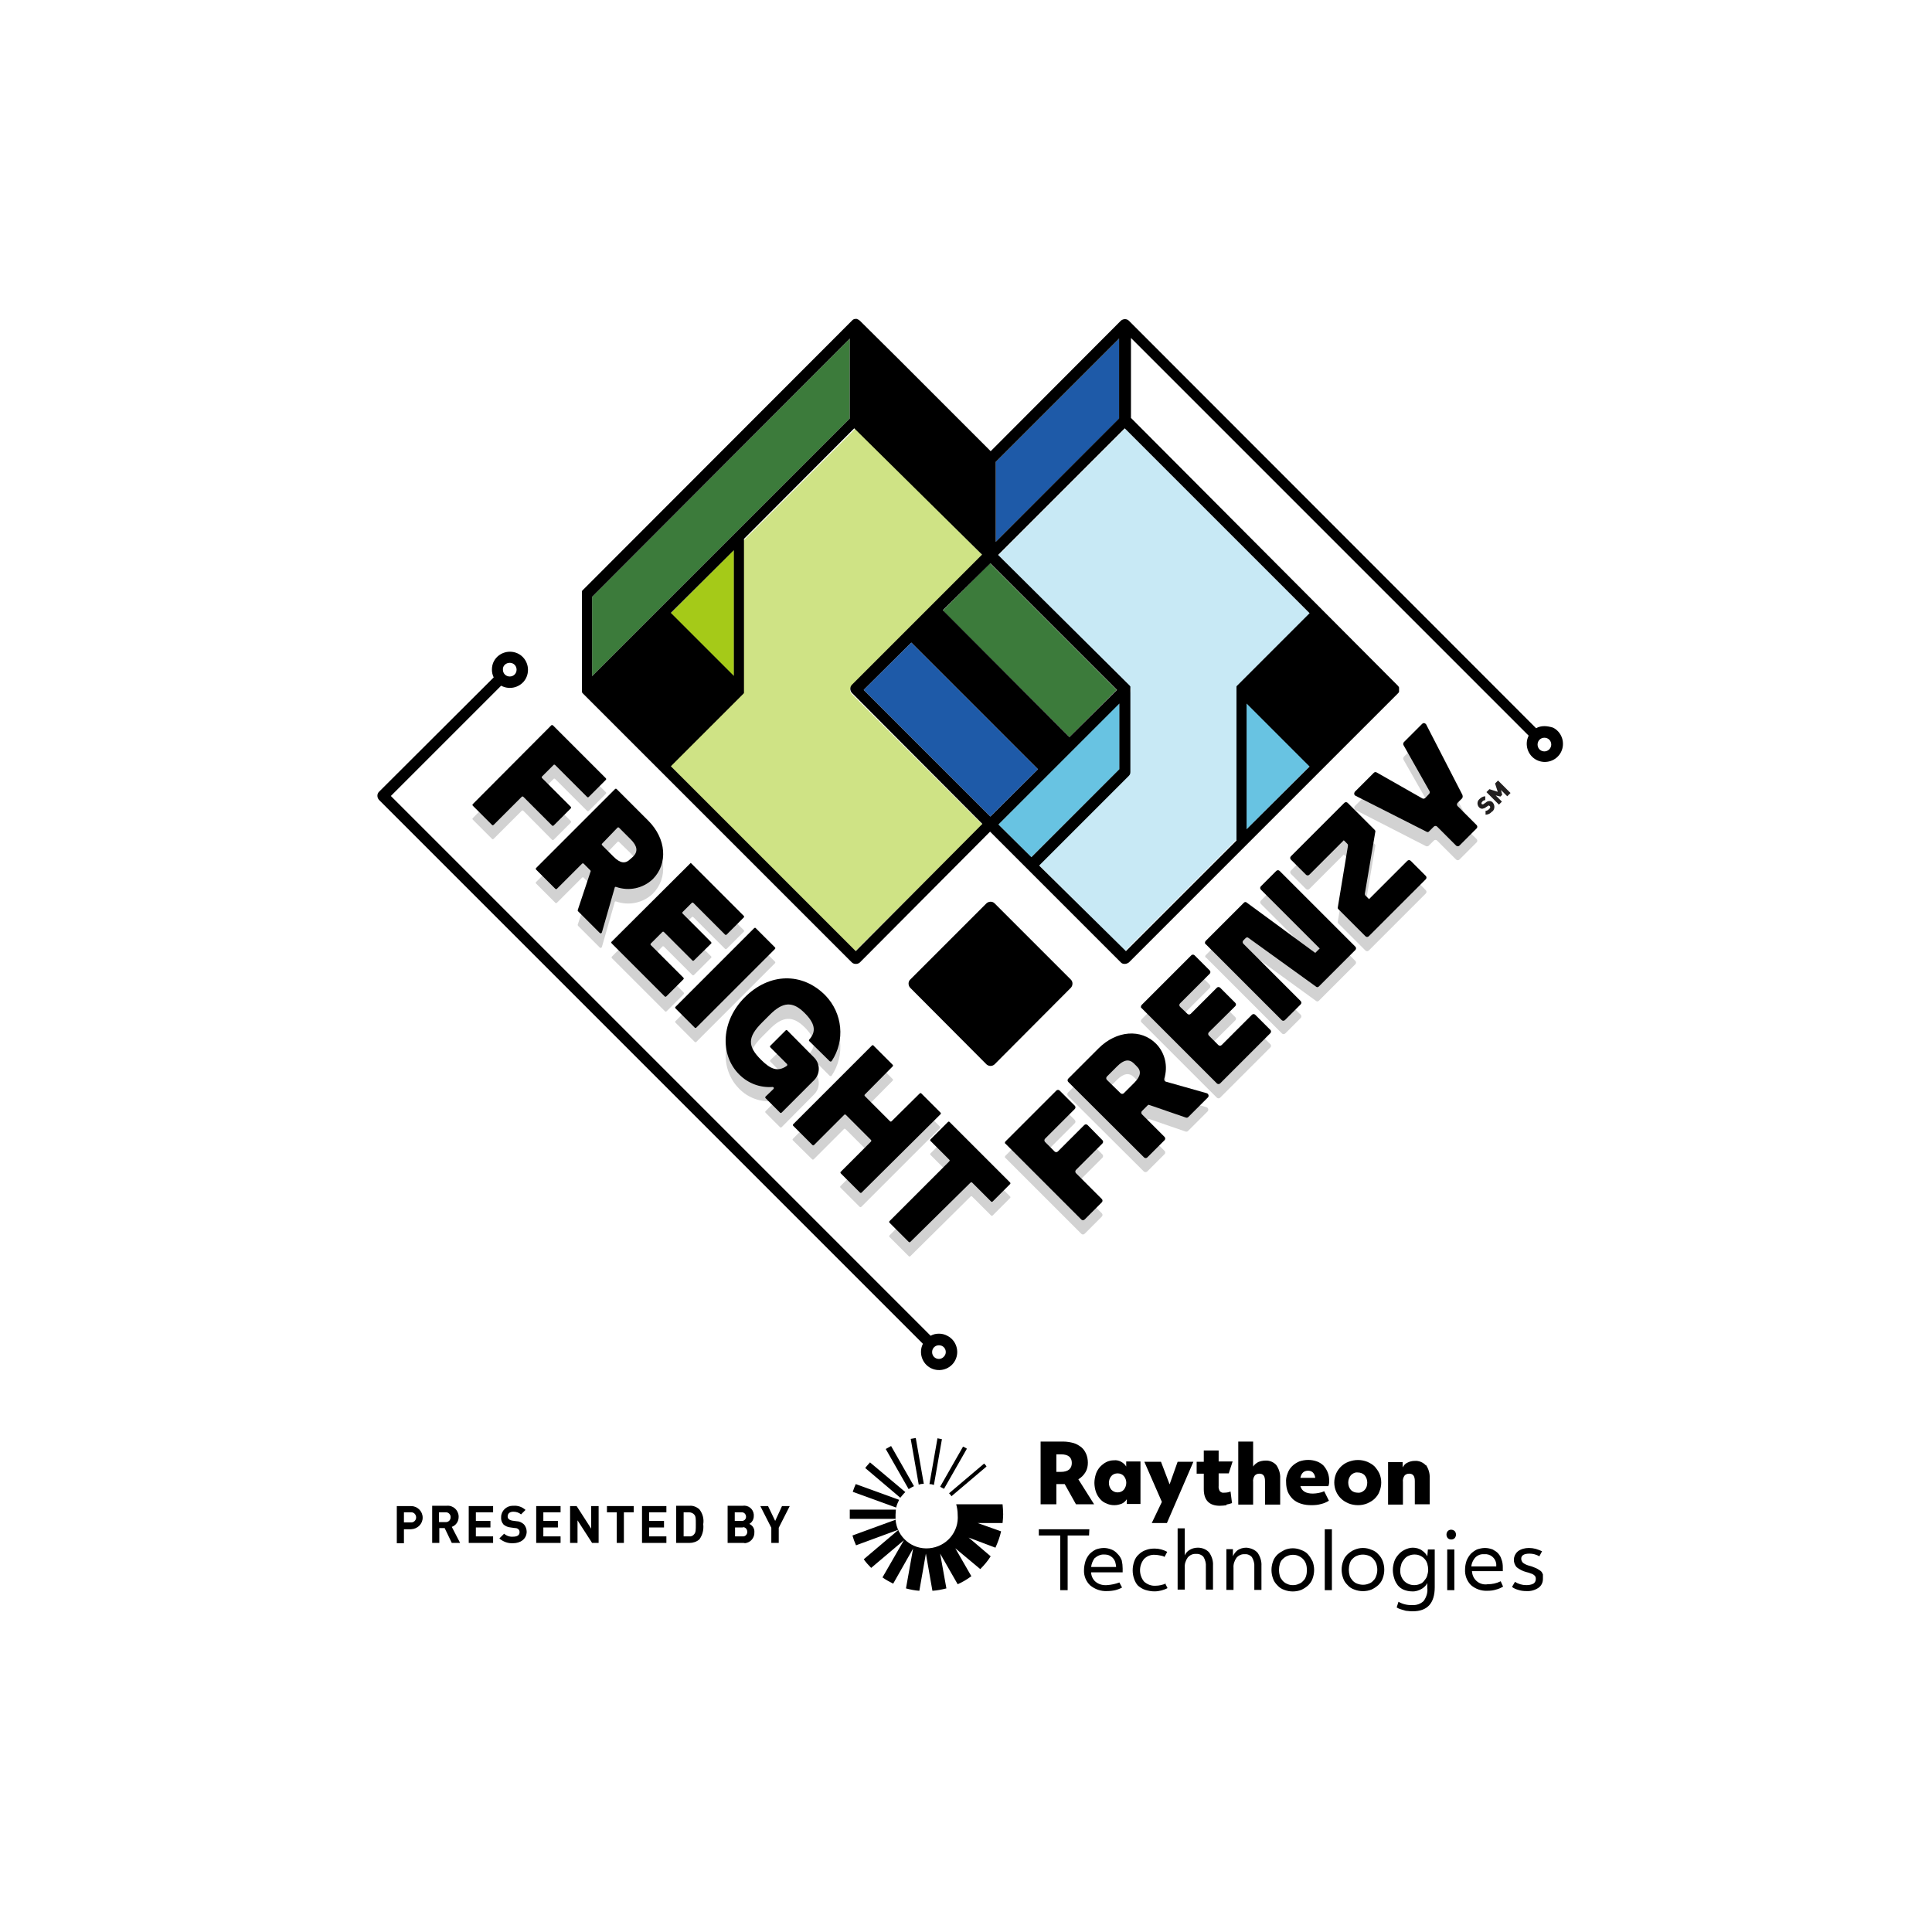 <?xml version="1.0" encoding="utf-8"?>
<!-- Generator: Adobe Illustrator 24.0.2, SVG Export Plug-In . SVG Version: 6.00 Build 0)  -->
<svg version="1.1" id="Layer_1" xmlns="http://www.w3.org/2000/svg" xmlns:xlink="http://www.w3.org/1999/xlink" x="0px" y="0px"
	 viewBox="0 0 650 650" style="enable-background:new 0 0 650 650;" xml:space="preserve">
<style type="text/css">
	.st0{fill:#D2D2D2;}
	.st1{fill:#1E5AA8;}
	.st2{fill:#3C7B3B;}
	.st3{fill:#C8E9F5;}
	.st4{fill:#CFE385;}
	.st5{fill:#68C3E2;}
	.st6{fill:#A5CA18;}
	.st7{fill:#221F1F;}
</style>
<g>
	<path d="M306.4,484.1c0.6-0.1,1.1-0.2,1.7-0.3l2.7,15.4c-0.6,0-1.2,0.1-1.7,0.3L306.4,484.1z M305.7,501c0.6-0.4,1.2-0.7,1.8-1
		l-7.7-13.5c-0.6,0.3-1.2,0.7-1.8,1L305.7,501z M301.3,509.6c0-0.6,0.1-1.1,0.1-1.7h-15.5c0,0.5,0,1.1,0,1.6c0,0.5,0,1,0,1.5h15.4
		C301.3,510.5,301.3,510,301.3,509.6 M322.2,509.6c0.5,5.8-3.8,10.8-9.6,11.3c-5.8,0.5-10.8-3.8-11.3-9.6l0,0l-14.5,5.3
		c0.3,1.1,0.7,2.2,1.2,3.3l14.4-5.3l-11.8,10c0.7,1,1.6,2,2.5,2.9l11-9.3l-7.2,12.5c1.1,0.8,2.4,1.5,3.6,2.1l6.7-11.8l-2.4,13.4
		c1.5,0.4,3,0.7,4.5,0.8l2.2-12.5l2.2,12.5c1.6-0.1,3.1-0.4,4.7-0.8l-2.1-11.7l5.9,10.3c1.6-0.7,3.1-1.6,4.6-2.7l-5.4-9.4l8.4,7
		c1.3-1.3,2.5-2.7,3.5-4.3l-7.4-6.3l9,3.4c0.8-1.8,1.5-3.6,1.9-5.5l-7.9-2.8h8.4c0.1-1,0.2-2,0.2-2.9c0-1.1-0.1-2.3-0.2-3.4h-15.6
		C322,507.2,322.2,508.3,322.2,509.6 M301.5,507.2c0.2-0.9,0.6-1.8,1-2.6l-14.6-5.3c-0.4,0.9-0.7,1.7-1,2.6L301.5,507.2z
		 M331.1,492.4l-11.8,10c0.3,0.3,0.6,0.6,0.8,1l11.8-10C331.7,493,331.4,492.7,331.1,492.4 M325.3,487.4c-0.4-0.3-0.8-0.5-1.3-0.7
		l-7.7,13.5c0.4,0.2,0.9,0.5,1.3,0.7L325.3,487.4z M304.6,502l-11.9-10c-0.5,0.6-1.1,1.2-1.6,1.9l11.8,10
		C303.5,503.2,304,502.5,304.6,502 M312.7,499.3c0.5,0,1,0.1,1.5,0.3l2.7-15.4l-1.5-0.3L312.7,499.3z M480.4,521.3h2.3V534
		c0,5.4-2.5,8.1-7.4,8.1c-0.5,0-1,0-1.6-0.1c-0.5,0-1-0.1-1.5-0.3c-0.5-0.1-0.9-0.3-1.3-0.4c-0.3-0.1-0.7-0.3-1-0.5l0.6-1.9
		c1.4,0.8,3.1,1.2,4.7,1.1c1.4,0.1,2.8-0.4,3.8-1.4c0.9-1.3,1.4-2.8,1.2-4.4v-1.6c-0.4,0.8-1,1.4-1.8,1.9c-1,0.6-2.2,1-3.4,0.9
		c-0.9,0-1.8-0.2-2.6-0.5c-0.8-0.3-1.5-0.8-2.1-1.5c-0.5-0.7-1-1.5-1.2-2.3c-0.3-0.9-0.5-1.9-0.5-2.9c0-1,0.2-2,0.5-2.9
		c0.3-0.9,0.8-1.6,1.4-2.3c0.6-0.7,1.3-1.2,2.1-1.6c0.8-0.4,1.8-0.7,2.7-0.7c1.1,0,2.3,0.3,3.2,1c0.7,0.5,1.3,1.1,1.7,1.9
		L480.4,521.3z M479.1,531.9c0.4-0.5,0.8-1,1-1.6c0.2-0.7,0.4-1.4,0.4-2.1c0-0.7-0.1-1.4-0.3-2.1c-0.2-0.6-0.5-1.2-0.9-1.6
		c-0.4-0.5-0.9-0.8-1.5-1.1c-0.6-0.3-1.3-0.4-1.9-0.4c-0.6,0-1.3,0.1-1.9,0.4c-0.6,0.2-1.1,0.6-1.5,1.1c-0.4,0.5-0.8,1-1,1.6
		c-0.2,0.7-0.4,1.4-0.4,2.1c-0.1,1.4,0.4,2.7,1.3,3.7c0.9,0.9,2.1,1.4,3.4,1.4c0.6,0,1.3-0.1,1.9-0.4
		C478.2,532.8,478.7,532.4,479.1,531.9 M412.7,506.4c-0.7,0.1-1.5,0.2-2.3,0.2c-3.6,0-5.4-1.9-5.4-5.6v-5.2h-2.4v-4h2.4V488h5v3.7
		h4.7l-1.3,4h-3.4v4.2c-0.1,0.6,0.1,1.3,0.4,1.8c0.4,0.4,0.9,0.6,1.4,0.5c0.8,0,1.5-0.1,2.2-0.4l0.5,3.9c-0.6,0.2-1.2,0.4-1.9,0.5
		 M406.8,522.3c0.9,1.3,1.4,2.8,1.3,4.4v8.1h-2.4v-7.7c0.1-1.1-0.2-2.3-0.8-3.3c-0.6-0.7-1.6-1.1-2.5-1c-1.1-0.1-2.1,0.4-2.8,1.2
		c-0.7,1-1.1,2.2-1,3.4v7.4h-2.4v-20.6h2.4v9.1c0.3-0.7,0.8-1.3,1.4-1.7c0.9-0.6,1.9-0.9,3-0.9C404.4,520.7,405.8,521.2,406.8,522.3
		 M391.9,532.5l0.9,1.8c-0.7,0.4-1.4,0.6-2.1,0.8c-0.8,0.2-1.5,0.3-2.3,0.3c-1.1,0-2.1-0.2-3.1-0.5c-0.9-0.3-1.7-0.8-2.4-1.4
		c-0.6-0.6-1-1.4-1.3-2.2c-0.7-1.9-0.7-4,0-6c0.3-0.9,0.8-1.7,1.5-2.3c0.7-0.7,1.5-1.2,2.4-1.5c1-0.4,2-0.5,3-0.5
		c1.5,0,2.9,0.4,4.2,1.1l-0.9,1.7c-0.5-0.3-1-0.4-1.6-0.5c-0.5-0.1-1.1-0.2-1.6-0.2c-1.4-0.1-2.7,0.4-3.7,1.4
		c-1.8,2.2-1.8,5.4,0,7.6c1.1,1,2.5,1.5,3.9,1.4c1.2,0,2.3-0.3,3.4-0.7 M504.1,522.7c-0.5-0.6-1.2-1-1.9-1.4
		c-0.8-0.3-1.7-0.5-2.6-0.5c-0.9,0-1.8,0.2-2.7,0.5c-0.8,0.4-1.5,0.9-2.1,1.5c-0.6,0.7-1.1,1.5-1.4,2.3c-0.3,0.9-0.5,1.9-0.5,2.9
		c-0.1,2,0.6,3.9,2,5.3c1.5,1.3,3.5,2,5.5,1.9c1,0,2-0.1,2.9-0.4c0.9-0.2,1.7-0.6,2.4-1l-0.8-1.8c-1.4,0.7-2.9,1-4.4,1
		c-2.5,0.4-4.8-1.3-5.2-3.8c0-0.2,0-0.4-0.1-0.6h10.4c0-0.2,0-0.3,0-0.5c0-0.2,0-0.4,0-0.8c0-0.9-0.1-1.9-0.5-2.8
		C505,524,504.6,523.3,504.1,522.7 M499.4,522.9c2-0.2,3.8,1.3,4,3.3c0,0.1,0,0.2,0,0.3c0,0.2,0,0.4,0,0.5l0,0h-8.4
		c0.1-1,0.5-1.9,1.1-2.7c0.7-0.9,1.9-1.5,3.1-1.4 M375.9,522.7c-0.5-0.6-1.2-1.1-2-1.4c-0.8-0.3-1.6-0.5-2.5-0.5
		c-0.9,0-1.9,0.2-2.7,0.5c-0.8,0.4-1.5,0.9-2.1,1.5c-0.6,0.7-1.1,1.5-1.4,2.4c-0.3,1-0.5,2-0.5,3c-0.1,2,0.7,3.9,2.1,5.2
		c1.6,1.3,3.6,2,5.6,1.9c1,0,1.9-0.1,2.8-0.3c0.8-0.2,1.6-0.5,2.3-0.9l-0.9-1.7c-1.3,0.5-2.7,0.8-4.2,0.9c-1.5,0.1-2.9-0.3-4-1.3
		c-0.8-0.8-1.3-1.9-1.3-3h10.6c0-0.2,0-0.3,0-0.5c0-0.3,0-0.5,0-0.8c0-0.9-0.1-1.8-0.3-2.7c-0.3-0.8-0.7-1.5-1.3-2.1 M371.5,523
		c0.7,0,1.3,0.1,1.9,0.4c0.5,0.3,0.9,0.6,1.2,1c0.3,0.4,0.6,0.9,0.7,1.5c0.1,0.4,0.2,0.9,0.2,1.3h-8.4c0.1-1,0.5-2,1.1-2.9
		C369.1,523.5,370.3,522.9,371.5,523 M358.2,499.3l3.8,6.8h6.1l-5.3-8.4c1-0.6,1.8-1.4,2.4-2.4c0.6-1,0.8-2.1,0.8-3.2
		c0-1-0.2-2.1-0.6-3c-0.4-0.9-0.9-1.6-1.6-2.2c-0.8-0.6-1.6-1.1-2.6-1.4c-1.1-0.3-2.3-0.5-3.5-0.5h-7.6v21.1h5.3v-6.8h1.5
		L358.2,499.3z M355.4,489.3h1.6c2.4,0,3.6,1,3.6,2.9s-1.2,3-3.7,3h-1.5V489.3z M366.4,516.6h-7.2V535h-2.5v-18.4h-7.2v-2.1h17
		L366.4,516.6z M519.1,531.2c0,1.2-0.5,2.3-1.5,3c-1.2,0.8-2.6,1.2-4.1,1.1c-0.9,0-1.8-0.1-2.7-0.4c-0.7-0.2-1.5-0.5-2.1-1l1-1.7
		c1.1,0.7,2.4,1.1,3.8,1.1c0.8,0,1.6-0.1,2.4-0.5c0.5-0.3,0.8-0.9,0.8-1.5c0-0.3,0-0.5-0.1-0.8c-0.1-0.2-0.3-0.4-0.5-0.6
		c-0.3-0.2-0.6-0.4-1-0.5c-0.5-0.2-1.1-0.4-1.6-0.5c-1.2-0.3-2.3-0.9-3.2-1.6c-1.4-1.5-1.3-3.9,0.3-5.3c0,0,0.1-0.1,0.1-0.1
		c1.1-0.8,2.4-1.1,3.7-1.1c0.8,0,1.5,0.1,2.3,0.3c0.7,0.2,1.4,0.5,2.1,0.8l-0.9,1.7c-1-0.6-2.2-0.9-3.3-0.9c-1.9,0-2.8,0.6-2.8,1.7
		c0,0.5,0.2,1,0.6,1.4c0.7,0.5,1.4,0.8,2.2,1c0.8,0.2,1.5,0.5,2.2,0.8c0.5,0.2,1,0.6,1.5,0.9c0.4,0.3,0.6,0.7,0.8,1.2
		C519.1,530.2,519.1,530.7,519.1,531.2 M383.6,491.7h-4.7v1.7c-0.4-0.7-1-1.2-1.7-1.6c-0.7-0.4-1.6-0.6-2.4-0.5
		c-0.9,0-1.8,0.2-2.6,0.6c-0.8,0.4-1.5,1-2.1,1.6c-0.6,0.7-1.1,1.5-1.4,2.4c-0.3,1-0.5,2-0.5,3c0,1,0.2,2.1,0.5,3
		c0.3,0.9,0.8,1.7,1.4,2.4c0.6,0.7,1.3,1.2,2.1,1.5c0.8,0.4,1.7,0.6,2.7,0.6c0.9,0,1.7-0.2,2.5-0.5c0.7-0.3,1.3-0.9,1.7-1.5v1.6h4.6
		V491.7z M378.1,501.2c-0.5,0.6-1.3,0.9-2.1,0.9c-0.8,0-1.5-0.3-2.1-0.9c-1.1-1.3-1.1-3.3,0-4.6c0.5-0.6,1.3-0.9,2.1-0.9
		c0.8,0,1.6,0.3,2.1,0.9C379.2,497.9,379.2,499.8,378.1,501.2 M463.7,522.9c-0.6-0.7-1.4-1.2-2.3-1.5c-1.8-0.8-3.9-0.8-5.7,0
		c-0.8,0.3-1.6,0.9-2.3,1.5c-0.7,0.7-1.2,1.4-1.5,2.3c-0.7,1.9-0.7,3.9,0,5.8c0.3,0.9,0.8,1.6,1.5,2.3c0.6,0.7,1.4,1.2,2.3,1.5
		c1.8,0.7,3.9,0.7,5.7,0c0.9-0.4,1.6-0.9,2.3-1.5c0.7-0.7,1.2-1.4,1.5-2.3c0.7-1.9,0.7-3.9,0-5.8
		C464.9,524.4,464.4,523.6,463.7,522.9 M463,530.2c-0.2,0.6-0.5,1.2-1,1.6c-0.4,0.5-0.9,0.8-1.5,1c-1.2,0.5-2.6,0.5-3.9,0
		c-0.6-0.2-1.1-0.6-1.5-1c-0.4-0.5-0.8-1-1-1.6c-0.4-1.4-0.4-2.8,0-4.2c0.2-0.6,0.5-1.2,1-1.6c0.4-0.4,0.9-0.8,1.5-1
		c1.2-0.5,2.6-0.5,3.9,0c0.6,0.2,1.1,0.6,1.5,1c0.4,0.5,0.8,1,1,1.6C463.5,527.4,463.5,528.9,463,530.2 M423.1,522.4
		c0.9,1.3,1.4,2.9,1.3,4.4v8.1H422v-7.7c0.1-1.1-0.2-2.3-0.8-3.3c-0.6-0.7-1.5-1.1-2.4-1c-1.1-0.1-2.1,0.4-2.8,1.2
		c-0.7,1-1.1,2.2-1,3.4v7.4h-2.4v-13.7h2.2v2.4c0.3-0.7,0.8-1.4,1.4-1.9c0.9-0.7,2-1,3.1-1C420.7,520.8,422.1,521.3,423.1,522.4
		 M462.5,493.4c-0.7-0.7-1.6-1.2-2.5-1.6c-1-0.4-2.1-0.6-3.1-0.6c-1.1,0-2.1,0.2-3.2,0.6c-1.9,0.7-3.4,2.2-4.2,4c-0.4,1-0.6,2-0.6,3
		c0,2,0.8,4,2.3,5.4c0.7,0.7,1.6,1.2,2.5,1.6c1,0.4,2.1,0.6,3.2,0.6c1.1,0,2.1-0.2,3.1-0.6c0.9-0.4,1.8-0.9,2.5-1.6
		c0.7-0.7,1.3-1.5,1.6-2.4c0.4-1,0.6-2,0.6-3c0-1-0.2-2.1-0.6-3C463.7,494.9,463.1,494.1,462.5,493.4 M459.1,501.3
		c-0.6,0.6-1.4,1-2.3,0.9c-0.9,0-1.7-0.3-2.3-0.9c-0.6-0.7-0.9-1.6-0.9-2.5c0-0.9,0.3-1.8,0.9-2.5c0.6-0.6,1.4-1,2.3-0.9
		c0.9,0,1.7,0.3,2.3,0.9c0.6,0.7,0.9,1.6,0.9,2.5C460,499.8,459.7,500.7,459.1,501.3 M447.2,498.4c0-1-0.1-2-0.5-3
		c-0.3-0.8-0.8-1.6-1.4-2.3c-0.6-0.6-1.4-1.1-2.2-1.4c-1.9-0.7-4-0.7-6,0c-0.9,0.4-1.7,0.9-2.4,1.6c-0.7,0.7-1.2,1.5-1.5,2.4
		c-0.4,1-0.6,2-0.5,3.1c0,1.1,0.2,2.2,0.6,3.2c0.4,0.9,1,1.7,1.7,2.4c0.8,0.7,1.7,1.2,2.7,1.5c1.2,0.4,2.4,0.5,3.6,0.5
		c1.1,0,2.2-0.1,3.2-0.4c0.9-0.2,1.8-0.6,2.6-1.1l-1.6-3.2c-0.6,0.3-1.3,0.5-1.9,0.6c-0.6,0.1-1.2,0.2-1.9,0.2
		c-2.3,0-3.7-0.8-4.2-2.5h9.4C447.1,499.5,447.2,499,447.2,498.4 M437.5,497.2c0.3-1.6,1.2-2.4,2.6-2.4c0.6,0,1.2,0.2,1.6,0.6
		c0.5,0.5,0.7,1.1,0.8,1.8H437.5z M479.7,492.8c0.9,1.3,1.4,2.9,1.3,4.5v8.8h-5v-7.8c0-1.7-0.6-2.5-1.9-2.5c-0.6,0-1.2,0.2-1.6,0.7
		c-0.4,0.6-0.6,1.4-0.5,2.1v7.6h-5v-14.3h4.9v1.8c0.4-0.7,0.9-1.3,1.6-1.6c0.8-0.4,1.6-0.6,2.5-0.6c1.4-0.1,2.8,0.5,3.7,1.5
		 M486.9,521.3h2.4V535h-2.4V521.3z M440.1,523c-0.6-0.7-1.4-1.2-2.3-1.5c-1.8-0.8-3.9-0.8-5.7,0c-0.8,0.4-1.6,0.9-2.3,1.5
		c-0.7,0.7-1.2,1.4-1.5,2.3c-0.7,1.9-0.7,3.9,0,5.8c0.3,0.9,0.8,1.6,1.5,2.3c0.6,0.7,1.4,1.2,2.3,1.5c1.8,0.7,3.9,0.7,5.7,0
		c0.9-0.4,1.6-0.9,2.3-1.5c0.7-0.7,1.2-1.4,1.5-2.3c0.7-1.9,0.7-3.9,0-5.8C441.2,524.5,440.7,523.7,440.1,523 M439.4,530.3
		c-0.2,0.6-0.5,1.2-1,1.6c-0.4,0.5-0.9,0.8-1.5,1c-0.6,0.3-1.3,0.4-1.9,0.4c-0.7,0-1.3-0.1-1.9-0.4c-0.6-0.2-1.1-0.6-1.5-1
		c-0.4-0.5-0.8-1-1-1.6c-0.4-1.4-0.4-2.8,0-4.2c0.2-0.6,0.5-1.2,1-1.6c0.4-0.4,0.9-0.8,1.5-1c0.6-0.3,1.3-0.4,1.9-0.4
		c0.7,0,1.3,0.1,1.9,0.4c1.2,0.5,2.1,1.5,2.5,2.7C439.8,527.5,439.8,529,439.4,530.3 M425.6,506.1v-7.8c0-1.7-0.6-2.5-1.9-2.5
		c-0.6,0-1.2,0.2-1.6,0.7c-0.4,0.6-0.6,1.4-0.5,2.1v7.6h-5v-21.2h5v8.4c0.4-0.6,1-1.1,1.7-1.5c0.7-0.3,1.6-0.5,2.4-0.5
		c1.4-0.1,2.8,0.5,3.7,1.5c0.9,1.3,1.4,2.9,1.3,4.5v8.8H425.6z M489.4,515.1c0.6,0.7,0.6,1.7,0,2.4c-0.6,0.6-1.7,0.6-2.3,0
		c-0.6-0.7-0.6-1.7,0-2.4C487.7,514.5,488.7,514.5,489.4,515.1 M445.7,514.5h2.4V535h-2.4V514.5z M387.5,512.4h5.1l8.9-20.6h-5.3
		l-2.7,7.6l-2.9-7.6H385l5.9,13.5L387.5,512.4z"/>
	<path d="M138.2,508.8h-2.3v3.4h2.3c0.9,0.1,1.7-0.6,1.8-1.5c0-0.1,0-0.1,0-0.2c0-0.9-0.7-1.7-1.6-1.7
		C138.3,508.8,138.3,508.8,138.2,508.8z M138.3,514.5h-2.4v4.7h-2.4v-12.5h4.8c2.1,0,3.9,1.7,3.9,3.9
		C142.2,512.7,140.5,514.4,138.3,514.5L138.3,514.5z"/>
	<path d="M150.1,508.8h-2.4v3.3h2.3c0.9,0,1.6-0.7,1.6-1.6C151.7,509.6,150.9,508.8,150.1,508.8L150.1,508.8z M152,519.1l-2.4-5
		h-1.8v5h-2.4v-12.5h4.9c2.1-0.2,3.9,1.4,4,3.5c0,0.1,0,0.2,0,0.3c0,1.5-0.9,2.8-2.3,3.3l2.8,5.4L152,519.1z"/>
	<polygon points="157.7,519.1 157.7,506.7 165.9,506.7 165.9,508.8 160.1,508.8 160.1,511.7 165,511.7 165,513.9 160.1,513.9 
		160.1,516.9 165.9,516.9 165.9,519.1 157.7,519.1 	"/>
	<path d="M172.6,519.2c-1.7,0.1-3.3-0.5-4.6-1.6l1.6-1.6c0.8,0.7,1.9,1.1,3,1c1.4,0,2.2-0.5,2.2-1.5c0-0.4-0.1-0.8-0.4-1
		c-0.3-0.3-0.7-0.4-1.1-0.4l-1.5-0.2c-0.9-0.1-1.7-0.4-2.4-1c-0.6-0.7-0.9-1.6-0.8-2.5c0-2.1,1.8-3.8,3.9-3.8c0.1,0,0.2,0,0.3,0
		c1.5-0.1,2.9,0.4,4,1.4l-1.5,1.5c-0.7-0.6-1.6-0.9-2.6-0.9c-1.3,0-1.9,0.7-1.9,1.6c0,0.3,0.1,0.7,0.4,0.9c0.3,0.3,0.7,0.4,1.1,0.5
		l1.5,0.2c0.9,0,1.7,0.4,2.4,1c0.7,0.7,1,1.7,1,2.6C177.1,517.9,175,519.2,172.6,519.2L172.6,519.2z"/>
	<polygon points="180.4,519.1 180.4,506.7 188.6,506.7 188.6,508.8 182.8,508.8 182.8,511.7 187.7,511.7 187.7,513.9 182.8,513.9 
		182.8,516.9 188.6,516.9 188.6,519.1 180.4,519.1 	"/>
	<polygon points="199.2,519.1 194.3,511.5 194.3,519.1 191.8,519.1 191.8,506.7 194,506.7 198.9,514.3 198.9,506.7 201.4,506.7 
		201.4,519.1 199.2,519.1 	"/>
	<polygon points="209.9,508.8 209.9,519.1 207.5,519.1 207.5,508.8 204.2,508.8 204.2,506.7 213.2,506.7 213.2,508.8 209.9,508.8 	
		"/>
	<polygon points="216,519.1 216,506.7 224.2,506.7 224.2,508.8 218.4,508.8 218.4,511.7 223.4,511.7 223.4,513.9 218.4,513.9 
		218.4,516.9 224.2,516.9 224.2,519.1 216,519.1 	"/>
	<path d="M233.6,509.6c-0.4-0.5-1.1-0.8-1.8-0.8h-1.8v8.1h1.8c0.7,0.1,1.4-0.2,1.8-0.8c0.5-0.6,0.5-1.4,0.5-3.3
		C234.1,510.9,234.1,510.2,233.6,509.6z M235.3,517.9c-0.9,0.8-2.1,1.2-3.3,1.2h-4.5v-12.5h4.5c1.2-0.1,2.4,0.4,3.3,1.2
		c1.1,1.4,1.6,3.2,1.3,5C236.8,514.6,236.4,516.4,235.3,517.9L235.3,517.9z"/>
	<path d="M249.8,513.9h-2.5v3h2.5c0.8,0.1,1.5-0.5,1.6-1.3c0-0.1,0-0.2,0-0.3c0-0.8-0.6-1.5-1.4-1.5
		C250,513.9,249.9,513.9,249.8,513.9z M249.6,508.8h-2.4v2.9h2.4c0.8,0,1.4-0.6,1.4-1.4S250.4,508.8,249.6,508.8z M250,519.1h-5.2
		v-12.5h5c1.9-0.3,3.6,1,3.8,2.9c0,0.2,0,0.4,0,0.6c0,1.1-0.6,2.1-1.5,2.6c1.1,0.5,1.8,1.6,1.7,2.8c0.1,1.9-1.3,3.5-3.2,3.7
		C250.5,519.1,250.2,519.1,250,519.1z"/>
	<polygon points="262,514 262,519.1 259.5,519.1 259.5,514 255.8,506.7 258.4,506.7 260.8,511.7 263.1,506.7 265.7,506.7 262,514 	
		"/>
	<path class="st0" d="M186.1,248.8l17.7,17.7c0.2,0.2,0.2,0.4,0,0.6l-5.7,5.7c-0.2,0.2-0.4,0.2-0.6,0l-10.7-10.7
		c-0.2-0.2-0.5-0.2-0.6,0l-3.8,3.9c-0.2,0.2-0.2,0.4,0,0.6c0,0,0,0,0,0l9.6,9.6c0.2,0.2,0.2,0.5,0,0.6l-5.7,5.7
		c-0.2,0.2-0.4,0.2-0.6,0l-9.6-9.7c-0.2-0.2-0.4-0.2-0.6,0l-9.4,9.4c-0.2,0.2-0.5,0.2-0.6,0l-6.4-6.4c-0.2-0.2-0.2-0.4,0-0.6
		c0,0,0,0,0,0l26.4-26.4C185.6,248.7,185.9,248.7,186.1,248.8z"/>
	<path class="st0" d="M198.6,297.6l-2.2-2.3c-0.2-0.2-0.4-0.2-0.6,0c0,0,0,0,0,0l-8.4,8.4c-0.2,0.2-0.4,0.2-0.6,0l-6.4-6.4
		c-0.2-0.2-0.2-0.4,0-0.6c0,0,0,0,0,0l26.5-26.3c0.2-0.2,0.4-0.2,0.6,0l10.6,10.6c6.1,6.1,6.7,14.5,1.5,19.7
		c-3.3,3.1-8,4.1-12.3,2.6c-0.2-0.1-0.5,0-0.5,0.3c0,0,0,0,0,0l-4.3,15c-0.1,0.2-0.3,0.4-0.5,0.3c-0.1,0-0.1-0.1-0.2-0.1l-7.3-7.3
		c-0.1-0.1-0.2-0.3-0.1-0.5l4.3-12.8C198.8,297.9,198.8,297.7,198.6,297.6z M202.6,288.6c-0.2,0.2-0.2,0.5,0,0.6l3.8,3.8
		c2.3,2.3,4,2.5,5.7,0.8l1-1c1.6-1.6,1.3-3.4-0.9-5.7l-3.9-3.8c-0.2-0.2-0.4-0.2-0.6,0L202.6,288.6z"/>
	<path class="st0" d="M232.6,295.3l17.6,17.6c0.2,0.2,0.2,0.5,0,0.6l-5.7,5.7c-0.2,0.2-0.4,0.2-0.6,0c0,0,0,0,0,0l-10.6-10.6
		c-0.2-0.2-0.4-0.2-0.6,0l-3,3c-0.2,0.2-0.2,0.4,0,0.6l9.5,9.5c0.2,0.2,0.2,0.4,0,0.6l-5.7,5.7c-0.2,0.2-0.4,0.2-0.6,0c0,0,0,0,0,0
		l-9.5-9.5c-0.2-0.2-0.5-0.2-0.6,0l-3.7,3.9c-0.2,0.2-0.2,0.4,0,0.6l10.9,10.9c0.2,0.2,0.2,0.4,0,0.6l-5.7,5.7
		c-0.2,0.2-0.4,0.2-0.6,0l-17.8-17.8c-0.2-0.2-0.2-0.5,0-0.6l26.4-26.5C232.1,295.1,232.3,295.1,232.6,295.3
		C232.5,295.3,232.5,295.3,232.6,295.3z"/>
	<path class="st0" d="M254.3,317.1l6.4,6.4c0.2,0.2,0.2,0.4,0,0.6l-26.4,26.4c-0.2,0.2-0.4,0.2-0.6,0c0,0,0,0,0,0l-6.4-6.4
		c-0.2-0.2-0.2-0.4,0-0.6l26.4-26.4C253.9,316.9,254.1,316.9,254.3,317.1C254.3,317.1,254.3,317.1,254.3,317.1z"/>
	<path class="st0" d="M273.9,368.2l-10.9,11c-0.2,0.2-0.4,0.2-0.6,0l-4.8-4.8c-0.2-0.2-0.2-0.4,0-0.6l2.6-2.6c0.2-0.2,0.2-0.4,0-0.6
		c-0.1-0.1-0.2-0.1-0.3-0.1c-4.2,0.3-8.3-1.2-11.2-4.2c-6.7-6.7-6-18.1,1.9-25.9c8.2-8.2,19.3-8.5,27.1-0.6c5.8,6,6.7,15.2,2.1,22.1
		c-0.2,0.2-0.5,0.2-0.7,0c0,0,0,0,0,0l-6.8-6.8c-0.2-0.2-0.2-0.4,0-0.6c0,0,0,0,0,0c2.4-2.7,1.9-5.4-1.6-8.9
		c-4-3.9-7.3-3.8-11.7,0.6l-2.6,2.6c-5,5-4.9,8-0.4,12.5c3.3,3.3,5.7,4.2,8.7,2.1c0.2-0.2,0.2-0.5,0.1-0.6c0,0,0,0-0.1-0.1l-5.5-5.5
		c-0.2-0.2-0.2-0.4,0-0.6l5.2-4.9c0.2-0.2,0.4-0.2,0.6,0l8.9,8.9C276,362.7,276,366.1,273.9,368.2z"/>
	<path class="st0" d="M293.9,356.6l6.4,6.4c0.2,0.2,0.2,0.4,0,0.6c0,0,0,0,0,0l-9.3,9.4c-0.2,0.2-0.2,0.4,0,0.6c0,0,0,0,0,0l8.4,8.4
		c0.2,0.2,0.4,0.2,0.6,0c0,0,0,0,0,0l9.2-9.4c0.2-0.2,0.4-0.2,0.6,0c0,0,0,0,0,0l6.4,6.4c0.2,0.2,0.2,0.4,0,0.6l-26.4,26.4
		c-0.2,0.2-0.4,0.2-0.6,0c0,0,0,0,0,0l-6.4-6.4c-0.2-0.2-0.2-0.4,0-0.6l10.1-10.1c0.2-0.2,0.2-0.5,0-0.6l-8.4-8.4
		c-0.2-0.2-0.5-0.2-0.6,0l-10.1,10.1c-0.2,0.2-0.4,0.2-0.6,0l-6.4-6.3c-0.2-0.2-0.2-0.4,0-0.6c0,0,0,0,0,0l26.4-26.4
		c0.1-0.2,0.4-0.3,0.6-0.1C293.8,356.5,293.8,356.5,293.9,356.6z"/>
	<path class="st0" d="M319.4,394.9l-6.3-6.3c-0.2-0.2-0.2-0.4,0-0.6c0,0,0,0,0,0l5.8-5.8c0.2-0.2,0.4-0.2,0.6,0l20.3,20.3
		c0.2,0.2,0.2,0.4,0,0.6c0,0,0,0,0,0l-5.8,5.8c-0.2,0.2-0.4,0.2-0.6,0l-6.3-6.3c-0.2-0.2-0.5-0.2-0.6,0l-20.2,20
		c-0.2,0.2-0.4,0.2-0.6,0c0,0,0,0,0,0l-6.4-6.4c-0.2-0.2-0.2-0.4,0-0.6l20-20.1C319.5,395.3,319.5,395.1,319.4,394.9z"/>
	<path class="st0" d="M338.4,388.7l17-17c0.3-0.3,0.8-0.3,1.1,0l5.1,5.1c0.3,0.3,0.3,0.8,0,1.1l-10,10c-0.3,0.3-0.3,0.8,0,1.1
		l3.2,3.2c0.3,0.3,0.8,0.3,1.1,0l8.9-8.9c0.3-0.3,0.8-0.3,1.1,0l5,5.1c0.3,0.3,0.3,0.8,0,1.1c0,0,0,0,0,0l-8.9,8.9
		c-0.3,0.3-0.3,0.8,0,1.1l8.7,8.7c0.3,0.3,0.3,0.8,0,1.1l-5.8,5.8c-0.3,0.3-0.8,0.3-1.1,0l-25.5-25.5C338,389.5,338,389,338.4,388.7
		C338.3,388.7,338.3,388.7,338.4,388.7z"/>
	<path class="st0" d="M386,376.7l-1.8,1.8c-0.3,0.3-0.3,0.8,0,1.1c0,0,0,0,0,0l7.6,7.6c0.3,0.3,0.3,0.8,0,1.1l-5.8,5.8
		c-0.3,0.3-0.7,0.3-1.1,0.1c0,0,0,0-0.1-0.1l-25.5-25.4c-0.3-0.3-0.3-0.8,0-1.1l10.2-10.2c6-6,14.3-6.6,19.4-1.5
		c3,3.1,4,7.6,2.7,11.7c-0.1,0.4,0.1,0.9,0.5,1c0,0,0,0,0,0l13.8,3.9c0.4,0.1,0.7,0.6,0.6,1c0,0.1-0.1,0.3-0.2,0.4l-6.6,6.6
		c-0.2,0.2-0.5,0.3-0.8,0.2l-12.2-4.2C386.5,376.4,386.2,376.5,386,376.7z M377,372.4c0.3,0.3,0.8,0.3,1.1,0l3.5-3.5
		c2.2-2.2,2.5-4,0.8-5.6l-0.9-0.9c-1.6-1.6-3.4-1.3-5.6,0.8l-3.5,3.5c-0.3,0.3-0.3,0.8,0,1.1L377,372.4z"/>
	<path class="st0" d="M384.1,342.9l16.7-16.7c0.3-0.3,0.8-0.3,1.1,0c0,0,0,0,0,0l5.1,5.1c0.3,0.3,0.3,0.8,0,1.1l-10,10
		c-0.3,0.3-0.3,0.8,0,1.1l2.5,2.4c0.3,0.3,0.8,0.3,1.1,0l8.8-8.8c0.3-0.3,0.8-0.3,1.1,0l5.1,5.1c0.3,0.3,0.3,0.8,0,1.1l-8.9,8.8
		c-0.3,0.3-0.3,0.8,0,1.1l3.2,3.2c0.3,0.3,0.8,0.3,1.1,0l10.2-10.2c0.3-0.3,0.8-0.3,1.1,0l5.1,5.1c0.3,0.3,0.3,0.8,0,1.1l-16.9,16.9
		c-0.3,0.3-0.8,0.3-1.1,0l-25.5-25.5C383.8,343.7,383.8,343.2,384.1,342.9z"/>
	<path class="st0" d="M405.6,321.4l12.9-12.9c0.3-0.3,0.7-0.3,1,0l23,16.9l1.5-1.5l-19.8-19.8c-0.3-0.3-0.3-0.8,0-1.1c0,0,0,0,0,0
		l5.2-5.2c0.3-0.3,0.8-0.3,1.1,0l25.5,25.5c0.3,0.3,0.3,0.8,0,1.1c0,0,0,0,0,0l-12.3,12.3c-0.3,0.3-0.7,0.3-1,0l-22.6-16.4
		c-0.3-0.3-0.7-0.3-1,0l-0.8,0.8c-0.3,0.3-0.3,0.8,0,1.1l19.3,19.2c0.3,0.3,0.3,0.8,0,1.1l-5.2,5.2c-0.3,0.3-0.8,0.3-1.1,0
		l-25.5-25.5C405.4,322.1,405.4,321.7,405.6,321.4z"/>
	<path class="st0" d="M450.1,310l3.4-20.6c0-0.3,0-0.5-0.2-0.7l-1.2-1.2l-11.6,11.6c-0.3,0.3-0.8,0.3-1.1,0l-5.1-5.1
		c-0.3-0.3-0.3-0.8,0-1.1l18-18c0.3-0.3,0.8-0.3,1.1,0c0,0,0,0,0,0l9.1,9.1c0.2,0.2,0.3,0.4,0.2,0.7l-3.5,20.7c0,0.3,0,0.5,0.2,0.7
		l1.2,1.2l12.9-12.9c0.3-0.3,0.8-0.3,1.1,0l5.1,5.1c0.3,0.3,0.3,0.8,0,1.1l-19.2,19.2c-0.3,0.3-0.8,0.3-1.1,0l-9.1-9.1
		C450.1,310.5,450,310.3,450.1,310z"/>
	<path class="st0" d="M491.9,273.4l-1.5,1.5c-0.3,0.3-0.3,0.8,0,1.1l6.4,6.3c0.3,0.3,0.3,0.8,0,1.1l-5.8,5.8c-0.3,0.3-0.8,0.3-1.1,0
		l-6.4-6.4c-0.3-0.3-0.8-0.3-1.1,0l-1.6,1.6c-0.2,0.3-0.6,0.4-1,0.3L456,272.5c-0.4-0.2-0.5-0.7-0.3-1.1c0-0.1,0.1-0.1,0.1-0.2
		l6.4-6.4c0.3-0.3,0.7-0.3,1-0.1l15.3,8.7c0.3,0.2,0.7,0.1,1-0.1l1.3-1.4c0.3-0.3,0.3-0.7,0.1-1l-8.7-15.3c-0.2-0.3-0.1-0.7,0.1-1
		l6.2-6.3c0.3-0.3,0.8-0.3,1.2,0c0.1,0.1,0.1,0.1,0.1,0.2l12.2,23.8C492.3,272.7,492.2,273.1,491.9,273.4z"/>
	<path class="st1" d="M376.6,140.8L335,182.3v-26.9l41.5-41.5V140.8z"/>
	<path class="st2" d="M199.2,227.5v-26.7l86.7-86.9v26.9L199.2,227.5z"/>
	<path class="st3" d="M335.9,277.4l42.6,42.6l87.9-87.9l-87.9-87.9l-42.6,42.6l44,44c0.7,0.7,0.7,1.9,0,2.7L335.9,277.4z"/>
	<path class="st4" d="M199.9,232.1l87.9,87.9l42.7-42.6l-44-44c-0.7-0.7-0.7-1.9,0-2.7l44-44l-42.6-42.6L199.9,232.1z"/>
	<path d="M360.3,329.6l-25.7-25.7c-0.7-0.7-1.9-0.7-2.7,0c0,0,0,0,0,0l-25.7,25.7c-0.7,0.7-0.7,1.9,0,2.7c0,0,0,0,0,0l25.7,25.8
		c0.8,0.7,1.9,0.7,2.7,0l25.7-25.8C361,331.5,361,330.3,360.3,329.6C360.3,329.6,360.3,329.6,360.3,329.6z"/>
	<path class="st2" d="M359.8,248l-42.6-42.6l15.9-15.9l42.6,42.6L359.8,248z"/>
	<path d="M315.9,448.7c-1,0-1.9,0.2-2.8,0.7L131.5,267.8l37.1-37.1c3,1.6,6.7,0.5,8.3-2.4c1.6-3,0.5-6.7-2.4-8.3
		c-3-1.6-6.7-0.5-8.3,2.4c-0.5,0.9-0.7,1.9-0.7,2.9c0,0.9,0.2,1.8,0.6,2.6l-38.6,38.5c-0.7,0.7-0.7,1.9,0,2.7c0,0,0,0,0,0l183,183
		c-1.5,3-0.3,6.7,2.7,8.2c3,1.5,6.7,0.3,8.2-2.7c1.5-3,0.3-6.7-2.7-8.2C317.8,448.9,316.8,448.7,315.9,448.7z M171.5,223
		c1.3,0,2.3,1,2.3,2.3c0,1.3-1,2.3-2.3,2.3c-1.3,0-2.3-1-2.3-2.3c0,0,0,0,0,0C169.1,224,170.2,223,171.5,223
		C171.4,223,171.5,223,171.5,223z M315.9,457.2c-1.3,0-2.3-1-2.3-2.3c0-1.3,1-2.3,2.3-2.3s2.3,1,2.3,2.3l0,0
		C318.2,456.1,317.1,457.2,315.9,457.2z"/>
	<polygon class="st5" points="376.6,236.6 335.9,277.4 346.9,288.4 376.6,258.8 	"/>
	<polygon class="st5" points="419.4,279 440.6,257.8 419.4,236.6 	"/>
	<polygon class="st6" points="246.9,185.1 225.7,206.3 246.9,227.5 	"/>
	<path d="M519.6,244.3c-1,0-1.9,0.2-2.8,0.7L379.8,107.9c-0.7-0.7-1.9-0.7-2.7,0c0,0,0,0,0,0l-43.8,43.9l-31.3-31.3l-12.7-12.6
		c-0.1-0.1-0.3-0.2-0.4-0.3l0,0c-0.2-0.1-0.4-0.2-0.6-0.3l0,0h-0.4h-0.2c-0.3,0-0.7,0.2-0.9,0.4l0,0l0,0l-90.8,90.9l0,0
		c-0.1,0.1-0.2,0.2-0.2,0.3c0,0,0,0.1,0,0.1v0.2c0,0.1,0,0.1,0,0.2v0.2c0,0,0,0.2,0,0.3l0,0v32.1c0,0.1,0,0.3,0,0.4c0,0,0,0.1,0,0.1
		l0,0c0,0,0,0,0,0.1v0.2c0,0,0,0.1,0,0.1c0.1,0.1,0.1,0.2,0.2,0.3l90.6,90.6c0.4,0.4,0.9,0.5,1.4,0.5c0.5,0,1-0.2,1.3-0.5l43.8-44
		l44,44c0.4,0.4,0.8,0.5,1.3,0.5c0.5,0,1-0.2,1.4-0.5l90.6-90.6l0,0c0.1-0.1,0.2-0.2,0.2-0.3c0.1-0.1,0.1-0.1,0.1-0.2l0,0
		c0-0.1,0-0.2,0-0.3l0,0c0-0.2,0-0.5,0-0.8l0,0v-0.3l0,0c0-0.1-0.1-0.1-0.1-0.2c-0.1-0.1-0.1-0.2-0.2-0.3l-89.9-90.2v-26.9
		l133.8,133.8c-1.5,3-0.3,6.7,2.7,8.2c3,1.5,6.7,0.3,8.2-2.7c1.5-3,0.3-6.7-2.7-8.2C521.5,244.5,520.5,244.3,519.6,244.3z
		 M335,155.4l41.5-41.5v26.9L335,182.3V155.4z M333.2,189.5l42.6,42.6l-16,15.9l-42.6-42.7L333.2,189.5z M199.2,200.8l86.7-86.9
		v26.9l-86.7,86.7V200.8z M246.9,185.1v42.3l-21.2-21.2L246.9,185.1z M287.9,320l-62.2-62.2l24.4-24.4c0.1-0.1,0.2-0.2,0.2-0.3
		c0,0,0-0.1,0-0.1v-0.2c0,0,0-0.1,0-0.2v-0.2c0-0.1,0-0.3,0-0.4v-50.7l37.1-37.2l43,42.5l-43.8,43.8c-0.7,0.7-0.7,1.9,0,2.7
		l43.9,44.1L287.9,320z M290.6,232.1l16-15.9l42.6,42.6l-16,15.9L290.6,232.1z M335.9,277.4l40.7-40.7v22.1l-29.6,29.6L335.9,277.4z
		 M419.4,279v-42.3l21.2,21.2L419.4,279z M416.2,230.7c-0.1,0.1-0.2,0.2-0.2,0.3c0,0,0,0.1,0,0.1v0.2v0.2c0,0.1,0,0.1,0,0.2
		c0,0.1,0,0.3,0,0.4v50.7l-37.2,37.2l-29.2-28.8l30.2-30.2c0.4-0.4,0.5-0.8,0.5-1.3v-27.5c0-0.1,0-0.3,0-0.4c0-0.1,0-0.1,0-0.2v-0.2
		v-0.2V231c-0.1-0.1-0.1-0.2-0.2-0.3l-44.3-44l42.6-42.6l62.2,62.2L416.2,230.7z M519.6,252.8c-1.3,0-2.3-1-2.3-2.3s1-2.3,2.3-2.3
		c1.3,0,2.3,1,2.3,2.3l0,0C521.9,251.7,520.9,252.8,519.6,252.8z"/>
	<path d="M186.1,244.1l17.7,17.7c0.2,0.2,0.2,0.4,0,0.6l-5.7,5.7c-0.2,0.2-0.4,0.2-0.6,0l-10.7-10.7c-0.2-0.2-0.5-0.2-0.6,0
		l-3.8,3.8c-0.2,0.2-0.2,0.4,0,0.6c0,0,0,0,0,0l9.6,9.6c0.2,0.2,0.2,0.4,0,0.6l-5.7,5.7c-0.2,0.2-0.4,0.2-0.6,0l-9.6-9.6
		c-0.2-0.2-0.4-0.2-0.6,0l-9.4,9.4c-0.2,0.2-0.5,0.2-0.6,0l-6.4-6.4c-0.2-0.2-0.2-0.4,0-0.6c0,0,0,0,0,0l26.4-26.5
		C185.6,243.9,185.9,243.9,186.1,244.1z"/>
	<path d="M198.6,292.8l-2.2-2.2c-0.2-0.2-0.4-0.2-0.6,0c0,0,0,0,0,0l-8.4,8.4c-0.2,0.2-0.4,0.2-0.6,0l-6.4-6.4
		c-0.2-0.2-0.2-0.4,0-0.6c0,0,0,0,0,0l26.5-26.5c0.2-0.2,0.4-0.2,0.6,0l10.6,10.6c6.1,6.1,6.7,14.5,1.5,19.7
		c-3.3,3.1-8,4.1-12.3,2.6c-0.2-0.1-0.5,0-0.5,0.3c0,0,0,0,0,0l-4.3,15c-0.1,0.2-0.3,0.4-0.5,0.3c-0.1,0-0.1-0.1-0.2-0.1l-7.3-7.3
		c-0.1-0.1-0.2-0.3-0.1-0.5l4.3-12.9C198.8,293.1,198.7,292.9,198.6,292.8z M202.6,283.8c-0.2,0.2-0.2,0.4,0,0.6l3.8,3.8
		c2.3,2.3,4,2.5,5.7,0.8l1-0.9c1.6-1.7,1.3-3.5-0.9-5.7l-3.9-3.9c-0.2-0.2-0.4-0.2-0.6,0L202.6,283.8z"/>
	<path d="M232.6,290.5l17.6,17.6c0.2,0.2,0.2,0.5,0,0.6l-5.7,5.7c-0.2,0.2-0.4,0.2-0.6,0c0,0,0,0,0,0l-10.6-10.6
		c-0.2-0.2-0.4-0.2-0.6,0c0,0,0,0,0,0l-3,3c-0.2,0.2-0.2,0.4,0,0.6l9.5,9.5c0.2,0.2,0.2,0.5,0,0.6l-5.7,5.6c-0.2,0.2-0.4,0.2-0.6,0
		c0,0,0,0,0,0l-9.5-9.5c-0.2-0.2-0.4-0.2-0.6,0c0,0,0,0,0,0l-3.8,3.8c-0.2,0.2-0.2,0.4,0,0.6l10.9,10.9c0.2,0.2,0.2,0.4,0,0.6
		l-5.7,5.7c-0.2,0.2-0.4,0.2-0.6,0l-17.8-17.8c-0.2-0.2-0.2-0.5,0-0.6l26.5-26.4C232.1,290.3,232.4,290.3,232.6,290.5z"/>
	<path d="M254.3,312.3l6.4,6.4c0.2,0.2,0.2,0.4,0,0.6l-26.4,26.4c-0.2,0.2-0.5,0.2-0.6,0l-6.4-6.4c-0.2-0.2-0.2-0.5,0-0.6l26.4-26.4
		C253.9,312.1,254.2,312.1,254.3,312.3z"/>
	<path d="M273.9,363.4L263,374.3c-0.2,0.2-0.4,0.2-0.6,0l-4.8-4.8c-0.2-0.2-0.2-0.4,0-0.6l2.6-2.5c0.2-0.2,0.2-0.5,0-0.6
		c-0.1-0.1-0.2-0.1-0.3-0.1c-4.2,0.3-8.2-1.2-11.2-4.2c-6.7-6.7-6-18.2,1.9-26c8.2-8.2,19.3-8.5,27.1-0.6c5.8,6,6.7,15.2,2.1,22.1
		c-0.2,0.2-0.5,0.2-0.7,0c0,0,0,0,0,0l-6.8-6.7c-0.2-0.2-0.2-0.4,0-0.6c2.4-2.7,1.9-5.4-1.6-8.9c-4-4-7.3-3.8-11.7,0.6l-2.6,2.6
		c-5,5-4.9,8-0.4,12.5c3.3,3.3,5.7,4.2,8.7,2.1c0.2-0.1,0.2-0.4,0.1-0.6c0,0,0-0.1-0.1-0.1l-5.5-5.5c-0.2-0.2-0.2-0.5,0-0.6l5.1-5.1
		c0.2-0.2,0.4-0.2,0.6,0l9,9.1C276,357.9,276,361.3,273.9,363.4z"/>
	<path d="M293.9,351.8l6.4,6.4c0.2,0.2,0.2,0.4,0,0.6c0,0,0,0,0,0l-9.3,9.4c-0.2,0.2-0.2,0.4,0,0.6c0,0,0,0,0,0l8.4,8.4
		c0.2,0.2,0.4,0.2,0.6,0c0,0,0,0,0,0l9.4-9.3c0.2-0.2,0.4-0.2,0.6,0l6.4,6.4c0.2,0.2,0.2,0.4,0,0.6l-26.5,26.3
		c-0.2,0.2-0.4,0.2-0.6,0c0,0,0,0,0,0l-6.4-6.4c-0.2-0.2-0.2-0.5,0-0.6l10.1-10.1c0.2-0.2,0.2-0.4,0-0.6l-8.4-8.4
		c-0.2-0.2-0.5-0.2-0.6,0l-10.1,10.1c-0.2,0.2-0.4,0.2-0.6,0l-6.4-6.4c-0.2-0.2-0.2-0.4,0-0.6c0,0,0,0,0,0l26.4-26.4
		c0.2-0.2,0.4-0.2,0.6-0.1C293.8,351.7,293.8,351.7,293.9,351.8z"/>
	<path d="M319.4,390.2l-6.3-6.3c-0.2-0.2-0.2-0.4,0-0.6c0,0,0,0,0,0l5.8-5.8c0.2-0.2,0.4-0.2,0.6,0l20.3,20.3c0.2,0.2,0.2,0.4,0,0.6
		c0,0,0,0,0,0l-5.8,5.8c-0.2,0.2-0.4,0.2-0.6,0l-6.3-6.3c-0.2-0.2-0.5-0.2-0.6,0l-20.2,19.9c-0.2,0.2-0.4,0.2-0.6,0c0,0,0,0,0,0
		l-6.4-6.4c-0.2-0.2-0.2-0.4,0-0.6l20-20C319.5,390.6,319.6,390.3,319.4,390.2z"/>
	<path d="M338.4,383.9l17-17c0.3-0.3,0.8-0.3,1.1,0c0,0,0,0,0,0l5.1,5.1c0.3,0.3,0.3,0.8,0,1.1l-10,10c-0.3,0.3-0.3,0.8,0,1.1
		l3.2,3.2c0.3,0.3,0.8,0.3,1.1,0l8.9-8.9c0.3-0.3,0.8-0.3,1.1,0l5,5.1c0.3,0.3,0.3,0.8,0,1.1c0,0,0,0,0,0l-8.9,8.9
		c-0.3,0.3-0.3,0.8,0,1.1l8.7,8.7c0.3,0.3,0.3,0.8,0,1.1l-5.8,5.8c-0.3,0.3-0.8,0.3-1.1,0l-25.5-25.5
		C338,384.7,338,384.2,338.4,383.9z"/>
	<path d="M386,372l-1.8,1.8c-0.3,0.3-0.3,0.8,0,1.1c0,0,0,0,0,0l7.6,7.6c0.3,0.3,0.3,0.8,0,1.1l-5.8,5.8c-0.3,0.3-0.8,0.3-1.1,0
		c0,0,0,0,0,0L359.4,364c-0.3-0.3-0.3-0.8,0-1.1c0,0,0,0,0,0l10.2-10.2c6-6,14.3-6.7,19.4-1.5c3,3.1,4,7.6,2.7,11.7
		c-0.1,0.4,0.1,0.9,0.5,1c0,0,0,0,0,0l13.8,3.9c0.4,0.1,0.7,0.6,0.6,1c0,0.1-0.1,0.3-0.2,0.4l-6.6,6.6c-0.2,0.2-0.5,0.3-0.8,0.2
		l-12.2-4.2C386.5,371.6,386.2,371.7,386,372z M377,367.8c0.3,0.3,0.8,0.3,1.1,0c0,0,0,0,0,0l3.5-3.5c2.2-2.2,2.5-4,0.8-5.6
		l-0.9-0.9c-1.6-1.6-3.4-1.3-5.6,0.9l-3.5,3.5c-0.3,0.3-0.3,0.8,0,1.1L377,367.8z"/>
	<path d="M384.1,338.1l16.7-16.7c0.3-0.3,0.8-0.3,1.1,0l5.1,5.1c0.3,0.3,0.3,0.8,0,1.1l-10,10c-0.3,0.3-0.3,0.8,0,1.1l2.5,2.4
		c0.3,0.3,0.8,0.3,1.1,0l8.8-8.8c0.3-0.3,0.8-0.3,1.1,0l5.1,5.1c0.3,0.3,0.3,0.8,0,1.1l-8.9,8.8c-0.3,0.3-0.3,0.8,0,1.1l3.2,3.2
		c0.3,0.3,0.8,0.3,1.1,0l10.2-10.2c0.3-0.3,0.8-0.3,1.1,0c0,0,0,0,0,0l5.1,5.1c0.3,0.3,0.3,0.8,0,1.1l-16.9,16.9
		c-0.3,0.3-0.8,0.3-1.1,0l-25.5-25.5C383.8,339,383.8,338.4,384.1,338.1z"/>
	<path d="M405.6,316.6l12.9-12.9c0.3-0.3,0.7-0.3,1,0l23,16.9l1.5-1.5l-19.8-19.8c-0.3-0.3-0.3-0.8,0-1.1c0,0,0,0,0,0l5.2-5.2
		c0.3-0.3,0.8-0.3,1.1,0c0,0,0,0,0,0l25.5,25.5c0.3,0.3,0.3,0.8,0,1.1l-12.3,12.3c-0.3,0.3-0.7,0.3-1,0l-22.6-16.3
		c-0.3-0.3-0.7-0.3-1,0l-0.8,0.8c-0.3,0.3-0.3,0.8,0,1.1l19.3,19.3c0.3,0.3,0.3,0.8,0,1.1c0,0,0,0,0,0l-5.3,5.3
		c-0.3,0.3-0.8,0.3-1.1,0l-25.5-25.5C405.3,317.5,405.3,317,405.6,316.6C405.6,316.7,405.6,316.6,405.6,316.6z"/>
	<path d="M450.1,305.2l3.4-20.6c0-0.3,0-0.5-0.2-0.7l-1.2-1.2l-11.6,11.6c-0.3,0.3-0.8,0.3-1.1,0c0,0,0,0,0,0l-5.1-5.1
		c-0.3-0.3-0.3-0.8,0-1.1l18-18c0.3-0.3,0.8-0.3,1.1,0c0,0,0,0,0,0l9.1,9.1c0.2,0.2,0.3,0.5,0.2,0.7l-3.5,20.7c0,0.3,0,0.5,0.2,0.7
		l1.2,1.2l12.9-12.9c0.3-0.3,0.8-0.3,1.1,0c0,0,0,0,0,0l5.1,5.1c0.3,0.3,0.3,0.8,0,1.1L460.5,315c-0.3,0.3-0.8,0.3-1.1,0l-9.1-9.1
		C450.1,305.7,450,305.5,450.1,305.2z"/>
	<path d="M491.9,268.6l-1.5,1.5c-0.3,0.3-0.3,0.8,0,1.1l6.4,6.4c0.3,0.3,0.3,0.8,0,1.1l-5.8,5.8c-0.3,0.3-0.8,0.3-1.1,0l-6.4-6.4
		c-0.3-0.3-0.8-0.3-1.1,0l-1.6,1.6c-0.2,0.3-0.6,0.3-0.9,0.1L456,267.7c-0.4-0.2-0.5-0.7-0.3-1.1c0-0.1,0.1-0.1,0.1-0.2l6.4-6.4
		c0.3-0.3,0.7-0.3,1-0.1l15.3,8.7c0.3,0.2,0.7,0.1,1-0.1l1.3-1.4c0.3-0.3,0.3-0.7,0.1-1l-8.7-15.4c-0.2-0.3-0.1-0.7,0.1-1l6.2-6.2
		c0.3-0.3,0.8-0.3,1.1,0c0.1,0.1,0.1,0.1,0.2,0.2l12.2,23.7C492.2,268,492.1,268.3,491.9,268.6z"/>
	<path class="st7" d="M501.9,273.1c-0.5,0.6-1.3,1-2.1,1v-1.3c0.5,0,0.9-0.3,1.2-0.6c0.4-0.4,0.5-0.7,0.2-1
		c-0.1-0.1-0.2-0.1-0.3-0.2c-0.1,0-0.3,0.1-0.4,0.2l-0.6,0.4c-0.3,0.3-0.8,0.4-1.2,0.5c-0.4,0-0.8-0.2-1.1-0.5
		c-0.7-0.8-0.7-2,0.1-2.7c0,0,0.1-0.1,0.1-0.1c0.5-0.5,1.2-0.9,1.9-0.9v1.3c-0.4,0-0.8,0.2-1,0.5c-0.4,0.4-0.3,0.7-0.1,0.9
		c0.1,0,0.2,0,0.3,0c0.2,0,0.3-0.1,0.4-0.2l0.6-0.4c0.3-0.3,0.7-0.5,1.2-0.5c0.5,0,0.9,0.2,1.2,0.6c0.7,0.9,0.6,2.2-0.2,2.9
		C502,273,502,273.1,501.9,273.1z"/>
	<path class="st7" d="M507.1,267.9l-2.1-2.1l0.4,1.6l-0.6,0.6l-1.6-0.4l2.1,2.1l-1,1l-4.2-4.2l1-1l2.8,0.9l-0.9-2.8l1-1l4.2,4.2
		L507.1,267.9z"/>
	<path class="st1" d="M333.2,274.7l-42.6-42.6l16-15.9l42.6,42.6L333.2,274.7z"/>
</g>
</svg>
